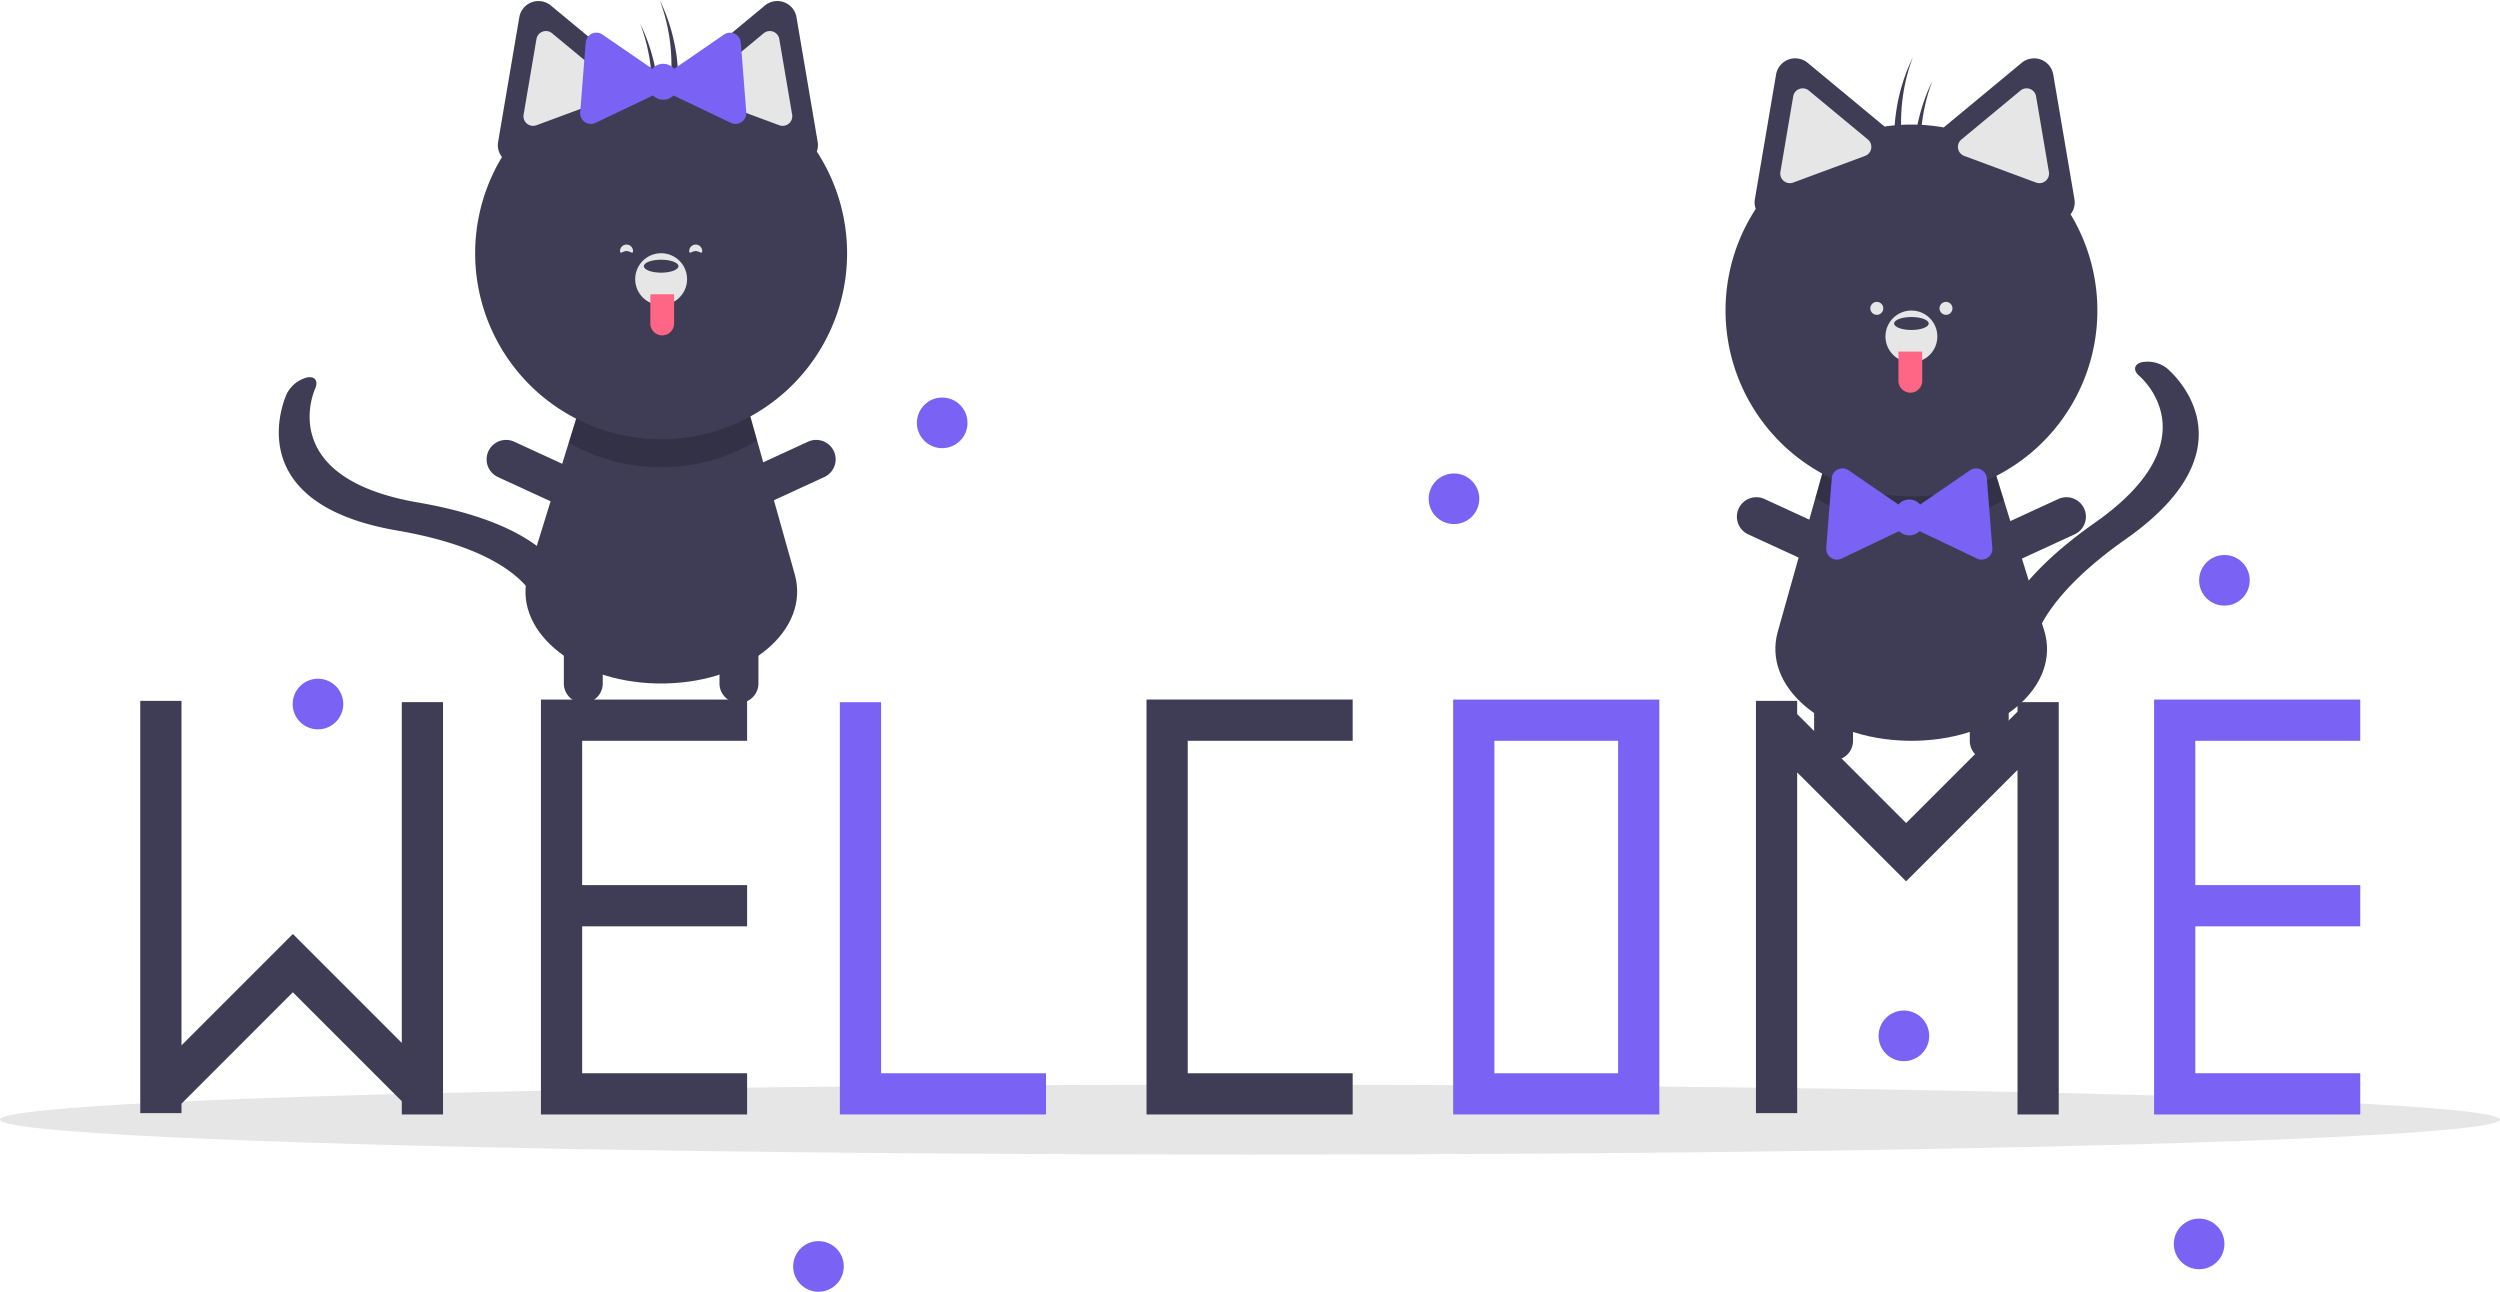 <svg id="undraw_welcome_cats_thqn" xmlns="http://www.w3.org/2000/svg" width="491.076" height="253.736" viewBox="0 0 491.076 253.736">
  <ellipse id="Ellipse_27" data-name="Ellipse 27" cx="245.538" cy="6.868" rx="245.538" ry="6.868" transform="translate(0 213.058)" fill="#e6e6e6"/>
  <path id="Path_388" data-name="Path 388" d="M814.491,439.689c-.31,0-.62.009-.934.009s-.624,0-.934-.009c-16.436-.374-28.349-10.643-25.317-21.418l7.394-26.285,1.869-6.651,33.127.565,2.013,6.507,7.925,25.61C842.989,428.85,831.076,439.315,814.491,439.689Z" transform="translate(-438.099 -294.184)" fill="#3f3d56"/>
  <path id="Path_389" data-name="Path 389" d="M838.085,392.406a36.566,36.566,0,0,1-37.009-.42l1.869-6.651,33.127.565Z" transform="translate(-444.475 -294.184)" opacity="0.2"/>
  <path id="Path_390" data-name="Path 390" d="M865.1,402.845c1.431-5.333,6.134-13.027,19.325-22.3,23-16.181,9.281-28.313,8.686-28.821-1.247-1.066-1.063-2.263.428-2.673a6.2,6.2,0,0,1,4.99,1.161c.745.616,17.929,15.291-8.029,33.546-23.361,16.432-18.394,27.158-18.337,27.261.626,1.147-.378,2.065-2.244,2.053s-3.888-.952-4.516-2.1C865.275,410.73,863.771,407.81,865.1,402.845Z" transform="translate(-472.893 -277.887)" fill="#3f3d56"/>
  <path id="Path_391" data-name="Path 391" d="M804.436,471.057a3.822,3.822,0,0,1-3.822-3.822V450.671a3.822,3.822,0,0,1,7.645,0v16.564A3.822,3.822,0,0,1,804.436,471.057Z" transform="translate(-444.268 -321.721)" fill="#3f3d56"/>
  <path id="Path_392" data-name="Path 392" d="M795.494,409.48a3.822,3.822,0,0,1-5.07,1.875l-15.048-6.923a3.822,3.822,0,0,1,3.2-6.945l15.047,6.923A3.822,3.822,0,0,1,795.494,409.48Z" transform="translate(-431.974 -299.467)" fill="#3f3d56"/>
  <path id="Path_393" data-name="Path 393" d="M856.545,409.48a3.822,3.822,0,0,0,5.07,1.875l15.047-6.923a3.822,3.822,0,1,0-3.2-6.945L858.42,404.41a3.822,3.822,0,0,0-1.875,5.07Z" transform="translate(-469.149 -299.467)" fill="#3f3d56"/>
  <path id="Path_394" data-name="Path 394" d="M859.8,471.057a3.822,3.822,0,0,0,3.822-3.823V450.671a3.822,3.822,0,0,0-7.645,0v16.564a3.822,3.822,0,0,0,3.822,3.822Z" transform="translate(-469.052 -321.721)" fill="#3f3d56"/>
  <path id="Path_395" data-name="Path 395" d="M836.885,271.7a3.759,3.759,0,0,0,.759-2.987l-2.08-12.238-2.08-12.238a3.818,3.818,0,0,0-6.2-2.3l-9.558,7.921-5.759,4.772a36.285,36.285,0,0,0-11.625-.175l-5.547-4.6-9.558-7.921a3.818,3.818,0,0,0-6.2,2.3l-2.08,12.238-2.08,12.238a3.78,3.78,0,0,0,.167,1.919,36.52,36.52,0,1,0,61.846,1.069Z" transform="translate(-430.163 -229.598)" fill="#3f3d56"/>
  <path id="Path_396" data-name="Path 396" d="M792.989,251.728a1.9,1.9,0,0,0-.664.12,1.871,1.871,0,0,0-1.206,1.456L788.6,268.145a1.89,1.89,0,0,0,2.521,2.089L805.232,265a1.89,1.89,0,0,0,.549-3.228h0l-11.591-9.605a1.873,1.873,0,0,0-1.2-.437Z" transform="translate(-438.877 -234.374)" fill="#e6e6e6"/>
  <path id="Path_397" data-name="Path 397" d="M865.245,251.728a1.874,1.874,0,0,0-1.2.437l-11.591,9.606A1.89,1.89,0,0,0,853,265l14.114,5.236a1.89,1.89,0,0,0,2.521-2.089L867.116,253.3a1.871,1.871,0,0,0-1.207-1.456,1.9,1.9,0,0,0-.664-.12Z" transform="translate(-467.169 -234.374)" fill="#e6e6e6"/>
  <circle id="Ellipse_28" data-name="Ellipse 28" cx="5.097" cy="5.097" r="5.097" transform="translate(370.361 60.996)" fill="#e6e6e6"/>
  <ellipse id="Ellipse_29" data-name="Ellipse 29" cx="3.398" cy="1.274" rx="3.398" ry="1.274" transform="translate(372.06 62.27)" fill="#3f3d56"/>
  <path id="Path_398" data-name="Path 398" d="M675.14,125.04h4.672v5.734a2.336,2.336,0,0,1-2.336,2.336h0a2.336,2.336,0,0,1-2.336-2.336Z" transform="translate(-302.23 -55.975)" fill="#ff6584"/>
  <path id="Path_399" data-name="Path 399" d="M832.772,240.69c-.245.508-.483,1.022-.707,1.546a36.354,36.354,0,0,0-2.569,19.522c.478-.694.981-1.417,1.492-2.147A36.33,36.33,0,0,1,832.772,240.69Z" transform="translate(-457.031 -229.433)" fill="#3f3d56"/>
  <path id="Path_400" data-name="Path 400" d="M839.692,249.148c-.245.508-.483,1.022-.707,1.546a36.354,36.354,0,0,0-2.569,19.522c.478-.694.981-1.417,1.492-2.147a36.332,36.332,0,0,1,1.784-18.92Z" transform="translate(-460.129 -233.22)" fill="#3f3d56"/>
  <path id="Path_401" data-name="Path 401" d="M837.534,402.521,837,395.673l-.538-6.848a2.113,2.113,0,0,0-3.3-1.576l-5.661,3.89-4.134,2.841a2.814,2.814,0,0,0-4.28,0l-4.134-2.841-5.661-3.89a2.113,2.113,0,0,0-3.3,1.576l-.538,6.848-.539,6.848a2.113,2.113,0,0,0,3.016,2.073l6.2-2.958,5.094-2.43a2.818,2.818,0,0,0,4.011,0l5.094,2.43,6.2,2.958a2.113,2.113,0,0,0,3.016-2.073Z" transform="translate(-446.185 -294.875)" fill="#7962f4"/>
  <circle id="Ellipse_30" data-name="Ellipse 30" cx="1.274" cy="1.274" r="1.274" transform="translate(367.388 59.297)" fill="#e6e6e6"/>
  <circle id="Ellipse_31" data-name="Ellipse 31" cx="1.274" cy="1.274" r="1.274" transform="translate(380.979 59.297)" fill="#e6e6e6"/>
  <path id="Path_402" data-name="Path 402" d="M368.05,419.31c.31,0,.62.008.934.008s.624,0,.934-.008c16.436-.374,28.349-10.643,25.317-21.418l-7.394-26.285-1.869-6.651-33.127.565-2.013,6.507-7.925,25.61C339.552,408.471,351.465,418.936,368.05,419.31Z" transform="translate(-239.119 -285.061)" fill="#3f3d56"/>
  <path id="Path_403" data-name="Path 403" d="M357.715,372.026a36.566,36.566,0,0,0,37.009-.42l-1.869-6.651-33.127.565Z" transform="translate(-246.002 -285.061)" opacity="0.2"/>
  <path id="Path_404" data-name="Path 404" d="M308.933,390.944c-3.576-4.208-11.119-9.149-27.01-11.89-27.715-4.781-20.5-21.618-20.184-22.332.671-1.5-.008-2.5-1.531-2.232a6.2,6.2,0,0,0-4.013,3.185c-.41.876-9.662,21.492,21.612,26.884,28.146,4.855,28.246,16.675,28.239,16.793-.075,1.3,1.225,1.7,2.907.9s3.107-2.524,3.184-3.828C312.153,398.143,312.262,394.861,308.933,390.944Z" transform="translate(-199.845 -280.357)" fill="#3f3d56"/>
  <path id="Path_405" data-name="Path 405" d="M415.163,450.677a3.822,3.822,0,0,0,3.822-3.822V430.291a3.822,3.822,0,0,0-7.645,0v16.564a3.822,3.822,0,0,0,3.823,3.822Z" transform="translate(-270.008 -312.598)" fill="#3f3d56"/>
  <path id="Path_406" data-name="Path 406" d="M411.909,389.1a3.822,3.822,0,0,0,5.07,1.875l15.048-6.923a3.822,3.822,0,1,0-3.2-6.945l-15.047,6.923a3.822,3.822,0,0,0-1.875,5.07Z" transform="translate(-270.105 -290.344)" fill="#3f3d56"/>
  <path id="Path_407" data-name="Path 407" d="M350.857,389.1a3.822,3.822,0,0,1-5.07,1.875l-15.048-6.923a3.822,3.822,0,1,1,3.2-6.945l15.048,6.923A3.822,3.822,0,0,1,350.857,389.1Z" transform="translate(-232.93 -290.344)" fill="#3f3d56"/>
  <path id="Path_408" data-name="Path 408" d="M359.8,450.677a3.822,3.822,0,0,1-3.822-3.822V430.291a3.822,3.822,0,0,1,7.645,0v16.564a3.822,3.822,0,0,1-3.823,3.822Z" transform="translate(-245.224 -312.598)" fill="#3f3d56"/>
  <path id="Path_409" data-name="Path 409" d="M391.549,250.252a3.78,3.78,0,0,0,.167-1.919l-2.08-12.238-2.08-12.238a3.818,3.818,0,0,0-6.2-2.3l-9.558,7.921-5.547,4.6a36.285,36.285,0,0,0-11.625.175l-5.759-4.772-9.558-7.921a3.818,3.818,0,0,0-6.2,2.3l-2.08,12.238-2.08,12.238a3.759,3.759,0,0,0,.759,2.987,36.53,36.53,0,1,0,61.846-1.069Z" transform="translate(-231.102 -220.475)" fill="#3f3d56"/>
  <path id="Path_410" data-name="Path 410" d="M417.1,231.786l-11.591,9.605h0a1.89,1.89,0,0,0,.549,3.228l14.114,5.236a1.89,1.89,0,0,0,2.521-2.089l-2.523-14.841a1.871,1.871,0,0,0-1.207-1.456,1.9,1.9,0,0,0-.664-.12A1.874,1.874,0,0,0,417.1,231.786Z" transform="translate(-267.092 -225.251)" fill="#e6e6e6"/>
  <path id="Path_411" data-name="Path 411" d="M345.382,231.469a1.871,1.871,0,0,0-1.207,1.456l-2.523,14.841a1.89,1.89,0,0,0,2.521,2.089l14.114-5.236a1.89,1.89,0,0,0,.549-3.228l-11.591-9.606a1.874,1.874,0,0,0-1.2-.437A1.9,1.9,0,0,0,345.382,231.469Z" transform="translate(-238.8 -225.251)" fill="#e6e6e6"/>
  <circle id="Ellipse_32" data-name="Ellipse 32" cx="5.097" cy="5.097" r="5.097" transform="translate(124.769 49.739)" fill="#e6e6e6"/>
  <ellipse id="Ellipse_33" data-name="Ellipse 33" cx="3.398" cy="1.274" rx="3.398" ry="1.274" transform="translate(126.468 51.013)" fill="#3f3d56"/>
  <path id="Path_412" data-name="Path 412" d="M2.336,0h0A2.336,2.336,0,0,1,4.672,2.336V8.07H0V2.336A2.336,2.336,0,0,1,2.336,0Z" transform="translate(132.414 65.878) rotate(180)" fill="#ff6584"/>
  <path id="Path_413" data-name="Path 413" d="M390.066,220.31c.245.508.483,1.022.707,1.546a36.354,36.354,0,0,1,2.569,19.522c-.478-.694-.981-1.417-1.492-2.147a36.33,36.33,0,0,0-1.784-18.92Z" transform="translate(-260.484 -220.31)" fill="#3f3d56"/>
  <path id="Path_414" data-name="Path 414" d="M383.146,228.768c.245.508.483,1.022.707,1.546a36.354,36.354,0,0,1,2.569,19.522c-.478-.694-.981-1.417-1.492-2.147A36.331,36.331,0,0,0,383.146,228.768Z" transform="translate(-257.386 -224.097)" fill="#3f3d56"/>
  <path id="Path_415" data-name="Path 415" d="M361.8,247.579l.538-6.848.538-6.848a2.113,2.113,0,0,1,3.3-1.576l5.661,3.89,4.134,2.841a2.814,2.814,0,0,1,4.28,0l4.134-2.841,5.661-3.89a2.113,2.113,0,0,1,3.3,1.576l.538,6.848.538,6.848a2.113,2.113,0,0,1-3.016,2.073l-6.2-2.958-5.094-2.43a2.818,2.818,0,0,1-4.011,0l-5.094,2.43-6.2,2.958a2.113,2.113,0,0,1-3.016-2.073Z" transform="translate(-247.83 -225.515)" fill="#7962f4"/>
  <path id="Path_416" data-name="Path 416" d="M400.575,308.56c0,.7.57,0,1.274,0s1.274.7,1.274,0a1.274,1.274,0,1,0-2.548,0Z" transform="translate(-265.189 -259.245)" fill="#e6e6e6"/>
  <path id="Path_417" data-name="Path 417" d="M378.518,308.56c0,.7-.57,0-1.274,0s-1.274.7-1.274,0a1.274,1.274,0,1,1,2.548,0Z" transform="translate(-254.174 -259.245)" fill="#e6e6e6"/>
  <path id="Path_418" data-name="Path 418" d="M448.231,256.887v-8.1H407.736v81.5h40.495v-8.1h-32.4v-65.3Z" transform="translate(-182.525 -111.371)" fill="#3f3d56"/>
  <path id="Path_419" data-name="Path 419" d="M672.253,469.1v81.5h40.495V469.1Zm32.4,73.4h-24.3V477.2h24.3Z" transform="translate(-386.807 -331.682)" fill="#7962f4"/>
  <path id="Path_420" data-name="Path 420" d="M306.78,322.6v-72.89h-8.1v80.989h40.495v-8.1Z" transform="translate(-133.706 -111.782)" fill="#7962f4"/>
  <path id="Path_421" data-name="Path 421" d="M232.871,256.887v-8.1H192.376v81.5h40.495v-8.1h-32.4V293.332h32.4v-8.1h-32.4V256.887Z" transform="translate(-86.118 -111.371)" fill="#3f3d56"/>
  <path id="Path_422" data-name="Path 422" d="M806.553,256.887v-8.1H766.058v81.5h40.495v-8.1h-32.4V293.332h32.4v-8.1h-32.4V256.887Z" transform="translate(-342.93 -111.371)" fill="#7962f4"/>
  <path id="Path_423" data-name="Path 423" d="M101.249,249.5v66.936L79.9,295.082l-.049.049-.045-.045-21.83,21.83V249.247h-8.1v80.989h8.1V328.37L79.85,306.49l21.4,21.4v2.6h8.1V249.5Z" transform="translate(-22.326 -111.577)" fill="#3f3d56"/>
  <path id="Path_424" data-name="Path 424" d="M675.848,249.5v1.866l-21.879,21.879-21.4-21.4v-2.6h-8.1v80.989h8.1V263.3l21.354,21.354.049-.049.045.045,21.831-21.83v67.67h8.1V249.5Z" transform="translate(-279.548 -111.577)" fill="#3f3d56"/>
  <circle id="Ellipse_34" data-name="Ellipse 34" cx="4.971" cy="4.971" r="4.971" transform="translate(180.106 78.09)" fill="#7962f4"/>
  <circle id="Ellipse_35" data-name="Ellipse 35" cx="4.971" cy="4.971" r="4.971" transform="translate(57.486 133.325)" fill="#7962f4"/>
  <circle id="Ellipse_36" data-name="Ellipse 36" cx="4.971" cy="4.971" r="4.971" transform="translate(155.803 243.793)" fill="#7962f4"/>
  <circle id="Ellipse_37" data-name="Ellipse 37" cx="4.971" cy="4.971" r="4.971" transform="translate(280.633 93.003)" fill="#7962f4"/>
  <circle id="Ellipse_38" data-name="Ellipse 38" cx="4.971" cy="4.971" r="4.971" transform="translate(427.004 239.375)" fill="#7962f4"/>
  <circle id="Ellipse_39" data-name="Ellipse 39" cx="4.971" cy="4.971" r="4.971" transform="translate(431.975 109.021)" fill="#7962f4"/>
  <circle id="Ellipse_40" data-name="Ellipse 40" cx="4.971" cy="4.971" r="4.971" transform="translate(369.008 198.501)" fill="#7962f4"/>
</svg>
